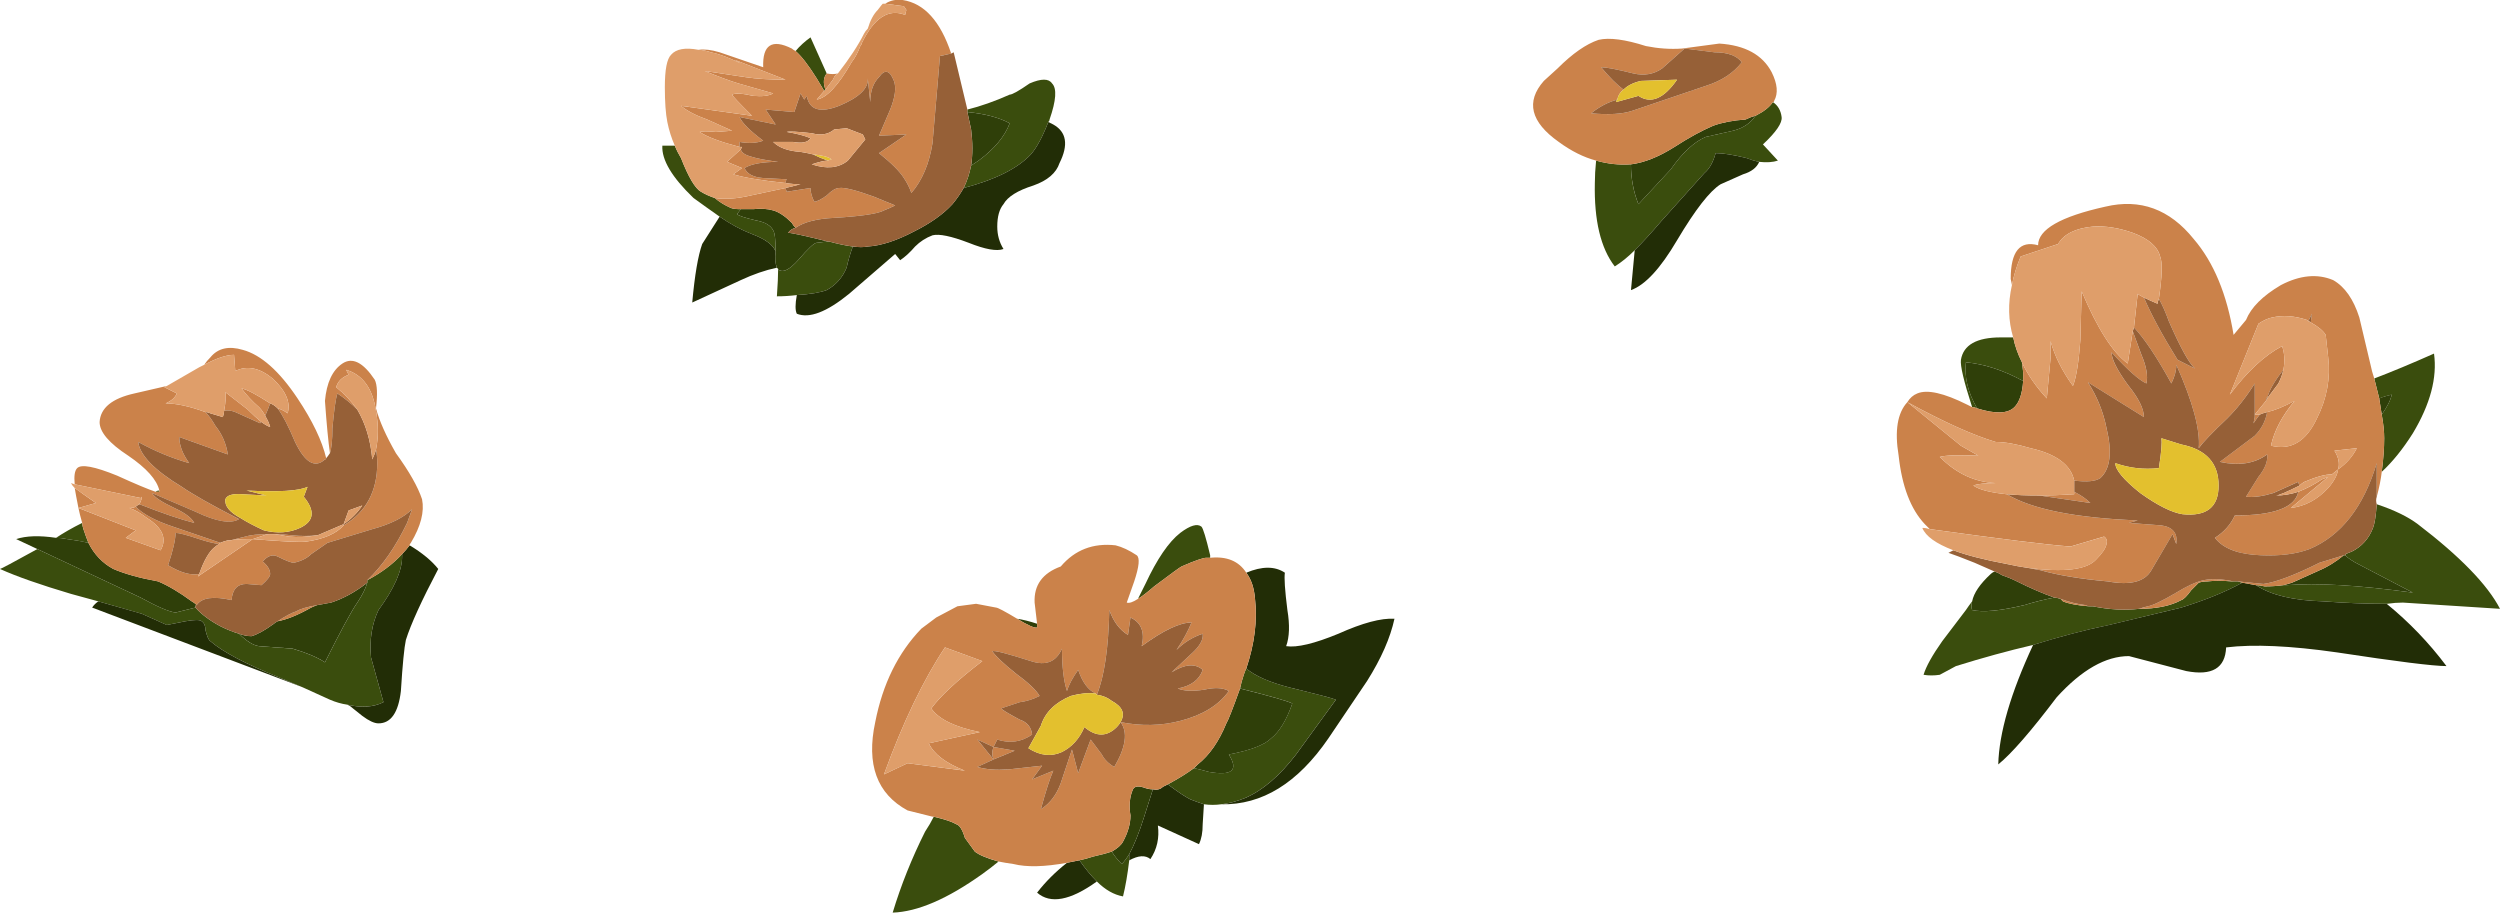 <?xml version="1.0" encoding="iso-8859-1"?>
<!-- Generator: Adobe Illustrator 15.1.0, SVG Export Plug-In . SVG Version: 6.00 Build 0)  -->
<!DOCTYPE svg PUBLIC "-//W3C//DTD SVG 1.1//EN" "http://www.w3.org/Graphics/SVG/1.1/DTD/svg11.dtd">
<svg version="1.1" id="FlashAICB" xmlns="http://www.w3.org/2000/svg" xmlns:xlink="http://www.w3.org/1999/xlink" x="0px" y="0px"
	 width="100.4px" height="36.65px" viewBox="0 0 100.4 36.65" style="enable-background:new 0 0 100.4 36.65;" xml:space="preserve"
	>
<path style="fill-rule:evenodd;clip-rule:evenodd;fill:#3A4D0D;" d="M95.55,16c-0.066-0.267-0.133-0.533-0.2-0.8
	c0.7-0.267,1.5-0.6,2.4-1c0.134,0.966-0.15,2.033-0.85,3.2c-0.4,0.633-0.817,1.15-1.25,1.55c0.066-0.5,0.1-0.95,0.1-1.35
	c0-0.267-0.033-0.583-0.1-0.95c0.233-0.333,0.366-0.6,0.399-0.8C95.884,15.883,95.717,15.933,95.55,16z M91.7,23.5h0.149
	c1.167-0.1,2.851,0,5.051,0.3l-2.2-1.149c-0.195-0.098-0.37-0.215-0.525-0.351H94.2v-0.05l0.25-0.1c0.399-0.2,0.684-0.517,0.85-0.95
	c0.066-0.167,0.117-0.483,0.15-0.95c0.7,0.233,1.25,0.5,1.649,0.8c1.7,1.3,2.801,2.434,3.301,3.4l-3.9-0.25
	c-0.2,0-0.417,0.017-0.65,0.05c-0.833,0-1.683-0.033-2.55-0.1c-1.2-0.034-2.1-0.25-2.7-0.65c0.101,0,0.217,0.017,0.351,0.05
	C91.217,23.55,91.467,23.533,91.7,23.5z M89.7,23.35h0.175c0.056,0.014,0.114,0.03,0.175,0.051c-0.666,0.366-1.483,0.699-2.45,1
	L84.7,25.1c-0.967,0.2-1.983,0.467-3.05,0.801c-1,0.233-2.034,0.517-3.101,0.85L77.9,27.1c-0.233,0.034-0.45,0.034-0.65,0
	c0.1-0.333,0.35-0.783,0.75-1.35l0.95-1.25c0.066-0.1,0.149-0.217,0.25-0.35c-0.033,0.133-0.033,0.25,0,0.35
	c0.434,0.1,1.133,0.033,2.1-0.2c0.434-0.133,0.834-0.233,1.2-0.3c0.066,0,0.15,0.017,0.25,0.05c0.033,0.033,0.066,0.066,0.1,0.101
	c0.225,0.096,0.575,0.162,1.051,0.199h0.05c0.033,0,0.066,0,0.1,0c0.667,0.134,1.283,0.167,1.851,0.101
	c0.699,0,1.267-0.117,1.699-0.351c0.101-0.033,0.233-0.166,0.4-0.399l0.3-0.3c0.101-0.034,0.217-0.051,0.351-0.051
	c0.267-0.033,0.6-0.033,1,0H89.7z M80.85,13.55c0.067,0.333,0.184,0.667,0.351,1l0.05,0.4c0,0.1,0,0.216,0,0.35
	c-0.8-0.433-1.566-0.683-2.3-0.75c-0.066,0.6,0.083,1.217,0.45,1.85c-0.067-0.033-0.134-0.05-0.2-0.05
	c-0.334-1.033-0.483-1.667-0.45-1.9c0.1-0.6,0.634-0.9,1.6-0.9C80.483,13.55,80.65,13.55,80.85,13.55z M70.5,4.65
	c0.333-0.167,0.566-0.35,0.7-0.55c0.2,0.133,0.316,0.333,0.35,0.6c0.033,0.233-0.217,0.6-0.75,1.1L71.4,6.45
	c-0.2,0.066-0.45,0.083-0.75,0.05c-0.167-0.033-0.334-0.083-0.5-0.15c-0.534-0.133-0.95-0.2-1.25-0.2
	c-0.101,0.367-0.25,0.633-0.45,0.8L66.7,8.9c-0.367,0.434-0.717,0.817-1.05,1.15c-0.267,0.267-0.534,0.483-0.801,0.65
	c-0.566-0.733-0.833-1.85-0.8-3.35c0-0.267,0.017-0.567,0.05-0.9c0.467,0.133,0.934,0.183,1.4,0.15c0,0.566,0.1,1.1,0.3,1.6l1.3-1.4
	c0.467-0.667,0.934-1.1,1.4-1.3l1.1-0.25C70,5.15,70.3,4.95,70.5,4.65z M38.7,7.55c0.133-0.267,0.233-0.566,0.3-0.9l0.3-0.2
	c0.633-0.467,1.05-0.967,1.25-1.5c-0.433-0.233-1-0.383-1.7-0.45V4.4c0.533-0.133,1.1-0.333,1.7-0.6c0.1,0,0.367-0.15,0.8-0.45
	c0.467-0.2,0.767-0.2,0.9,0c0.2,0.2,0.167,0.683-0.1,1.45c0,0.034-0.017,0.067-0.05,0.1c-0.233,0.6-0.467,1.033-0.7,1.3
	C40.867,6.767,39.967,7.217,38.7,7.55z M33.25,9.7h0.05c0.367,0.1,0.684,0.167,0.95,0.2c-0.1,0.267-0.183,0.55-0.25,0.85
	c-0.167,0.4-0.433,0.7-0.8,0.9c-0.267,0.1-0.667,0.167-1.2,0.2c-0.267,0.033-0.533,0.05-0.8,0.05c0.033-0.465,0.05-0.832,0.05-1.1
	c0.001,0.034,0.018,0.05,0.05,0.05c0.167,0.1,0.417-0.033,0.75-0.4c0.4-0.467,0.65-0.7,0.75-0.7L33.25,9.7z M27.1,5.85
	c0.066,0.167,0.15,0.333,0.25,0.5c0.3,0.767,0.566,1.217,0.8,1.35c0.167,0.1,0.35,0.183,0.55,0.25c0.2,0.167,0.417,0.3,0.65,0.4
	c0.066,0.033,0.2,0.05,0.4,0.05L29.6,8.6c0.066,0.066,0.316,0.15,0.75,0.25c0.367,0.066,0.6,0.2,0.7,0.4
	c0.067,0.1,0.1,0.383,0.1,0.85c-0.1-0.267-0.417-0.5-0.95-0.7c-0.434-0.167-0.867-0.4-1.3-0.7c-0.333-0.233-0.683-0.483-1.05-0.75
	c-0.867-0.833-1.283-1.534-1.25-2.1H27.1z M33.2,2.95c-0.133,0.167-0.15,0.383-0.05,0.65L33.1,3.65l-0.3-0.5
	c-0.333-0.533-0.617-0.9-0.85-1.1c0.167-0.2,0.367-0.383,0.6-0.55L33.2,2.95z M48.6,22.4c-0.033,0-0.083,0-0.15,0
	c-0.133,0-0.467,0.116-1,0.35c-0.067,0.033-0.434,0.3-1.1,0.8c-0.267,0.233-0.483,0.4-0.65,0.5c0.1-0.2,0.2-0.399,0.3-0.6
	c0.467-1,0.933-1.684,1.4-2.05c0.4-0.301,0.684-0.384,0.85-0.25c0.067,0.066,0.183,0.449,0.35,1.149
	C48.6,22.333,48.6,22.366,48.6,22.4z M49.8,27.65c0.034-0.167,0.083-0.351,0.15-0.551c0.033-0.1,0.066-0.183,0.1-0.25
	c0.367,0.301,0.934,0.551,1.7,0.75c1.1,0.267,1.733,0.434,1.9,0.5l-1.601,2.2c-0.666,0.867-1.35,1.45-2.05,1.75
	c-0.333,0.134-0.65,0.217-0.95,0.25c-0.233,0.033-0.466,0.033-0.7,0c-0.2-0.066-0.383-0.133-0.55-0.2c-0.2-0.1-0.5-0.3-0.9-0.6
	c0.434-0.233,0.783-0.45,1.05-0.65c0.167,0.034,0.367,0.084,0.6,0.15c0.934,0.167,1.2-0.066,0.8-0.7
	c0.867-0.166,1.433-0.383,1.7-0.649c0.334-0.267,0.617-0.733,0.851-1.4C51.7,28.15,51,27.95,49.8,27.65z M45.35,34.3
	c0,0.066,0,0.15,0,0.25C45.283,35.116,45.2,35.6,45.1,36c-0.367-0.066-0.717-0.267-1.05-0.6c-0.233-0.233-0.466-0.517-0.7-0.851
	c0.167-0.033,0.35-0.083,0.55-0.149c0.3-0.067,0.55-0.134,0.75-0.2c0.1,0.166,0.233,0.333,0.4,0.5
	C45.15,34.6,45.25,34.467,45.35,34.3z M37.5,32.8c0.433,0.101,0.733,0.2,0.9,0.3c0.133,0.034,0.25,0.217,0.35,0.551l0.4,0.55
	c0.167,0.133,0.483,0.267,0.95,0.399c-0.2,0.167-0.417,0.334-0.65,0.5c-1.4,1-2.6,1.517-3.6,1.551c0.333-1.101,0.767-2.184,1.3-3.25
	C37.283,33.2,37.4,33,37.5,32.8z M7.85,24.4c0.233,0.267,0.566,0.517,1,0.75c0.267,0.133,0.517,0.233,0.75,0.3
	c0.3,0.3,0.566,0.467,0.8,0.5l1.35,0.1c0.567,0.167,1,0.351,1.3,0.55c0.633-1.267,1.067-2.066,1.3-2.399
	c0.2-0.3,0.333-0.566,0.4-0.8V23.3c0.567-0.3,1.033-0.649,1.4-1.05c0,0.033,0,0.066,0,0.1c0,0.567-0.316,1.284-0.95,2.15
	c-0.267,0.566-0.367,1.2-0.3,1.9l0.5,1.8c-0.4,0.2-0.883,0.233-1.45,0.1c-0.233-0.033-0.467-0.1-0.7-0.2l-1.1-0.5L11.2,27.2
	c-1.333-0.533-2.25-1.017-2.75-1.45c-0.067-0.033-0.133-0.184-0.2-0.45c0-0.166-0.05-0.283-0.15-0.35
	c-0.067-0.066-0.283-0.066-0.65,0L6.7,25.1l-1-0.449l-1.75-0.5l-1.1-0.301c-1.233-0.366-2.184-0.699-2.85-1
	c0.033,0,0.533-0.267,1.5-0.8L5.65,24c0.667,0.366,1.133,0.566,1.4,0.6L7.85,24.4z M3.55,21.8c-0.3-0.066-0.583-0.116-0.85-0.149
	C2.533,21.616,2.383,21.6,2.25,21.6C2.55,21.4,2.9,21.2,3.3,21c0,0.066,0.017,0.15,0.05,0.25C3.417,21.45,3.483,21.634,3.55,21.8z
	 M6.4,19.7v0.05c-0.033,0-0.083,0-0.15,0C6.283,19.717,6.333,19.7,6.4,19.7z"/>
<path style="fill-rule:evenodd;clip-rule:evenodd;fill:#222D06;" d="M90.6,23.5c0.601,0.4,1.5,0.616,2.7,0.65
	c0.867,0.066,1.717,0.1,2.55,0.1c0.9,0.733,1.7,1.566,2.4,2.5c-0.533,0-2-0.184-4.4-0.55c-1.866-0.267-3.35-0.334-4.449-0.2
	c-0.034,0.833-0.567,1.15-1.601,0.95l-2.3-0.601c-0.934,0-1.9,0.551-2.9,1.65c-1.033,1.366-1.816,2.267-2.35,2.7
	c0.033-1.267,0.5-2.867,1.4-4.8c1.066-0.334,2.083-0.601,3.05-0.801L87.6,24.4c0.967-0.301,1.784-0.634,2.45-1
	C90.217,23.434,90.4,23.467,90.6,23.5z M65.65,10.05c0.333-0.333,0.683-0.716,1.05-1.15l1.75-1.95c0.2-0.167,0.35-0.434,0.45-0.8
	c0.3,0,0.716,0.067,1.25,0.2c0.166,0.066,0.333,0.117,0.5,0.15C70.55,6.733,70.333,6.9,70,7l-0.9,0.4
	c-0.433,0.267-1.017,1.017-1.75,2.25c-0.666,1.133-1.283,1.8-1.85,2L65.65,10.05z M32,11.85c0.533-0.033,0.933-0.1,1.2-0.2
	c0.367-0.2,0.633-0.5,0.8-0.9c0.067-0.3,0.15-0.583,0.25-0.85c0.233,0.033,0.433,0.033,0.6,0C35.383,9.867,36,9.667,36.7,9.3
	c0.667-0.333,1.183-0.7,1.55-1.1c0.167-0.2,0.317-0.417,0.45-0.65c1.267-0.333,2.167-0.783,2.7-1.35c0.233-0.267,0.467-0.7,0.7-1.3
	c0.066,0.033,0.133,0.067,0.2,0.1c0.534,0.3,0.617,0.817,0.25,1.55c-0.133,0.4-0.483,0.7-1.05,0.9c-0.633,0.2-1.033,0.45-1.2,0.75
	c-0.167,0.2-0.25,0.5-0.25,0.9c0,0.333,0.083,0.633,0.25,0.9c-0.267,0.1-0.733,0.017-1.4-0.25c-0.7-0.267-1.183-0.367-1.45-0.3
	c-0.267,0.1-0.5,0.25-0.7,0.45c-0.2,0.233-0.4,0.417-0.6,0.55l-0.2-0.25l-1.85,1.6c-0.9,0.733-1.6,1-2.1,0.8
	C31.933,12.467,31.933,12.217,32,11.85z M28.9,8.7c0.434,0.3,0.867,0.533,1.3,0.7c0.533,0.2,0.85,0.434,0.95,0.7
	c-0.033,0.267-0.017,0.483,0.05,0.65c-0.467,0.1-0.95,0.267-1.45,0.5l-1.95,0.9c0.1-1.1,0.233-1.883,0.4-2.35L28.9,8.7z M49.05,32.3
	c0.3-0.033,0.617-0.116,0.95-0.25c0.7-0.3,1.384-0.883,2.05-1.75l1.601-2.2c-0.167-0.066-0.801-0.233-1.9-0.5
	c-0.767-0.199-1.333-0.449-1.7-0.75c0.334-1,0.45-1.933,0.351-2.8c-0.034-0.434-0.15-0.783-0.351-1.05
	c0.634-0.267,1.15-0.267,1.55,0c-0.033,0.2,0,0.7,0.101,1.5c0.1,0.6,0.083,1.083-0.05,1.45c0.433,0.066,1.133-0.101,2.1-0.5
	c0.967-0.434,1.717-0.634,2.25-0.601c-0.167,0.767-0.533,1.601-1.1,2.5L53.35,29.65C52.116,31.45,50.684,32.333,49.05,32.3z
	 M46.9,31.5c0.4,0.3,0.7,0.5,0.9,0.6c0.167,0.067,0.35,0.134,0.55,0.2l-0.05,0.8c0,0.334-0.05,0.601-0.15,0.801l-1.65-0.75
	c0.067,0.5-0.033,0.949-0.3,1.35c-0.2-0.167-0.483-0.15-0.85,0.05c0-0.1,0-0.184,0-0.25c0.2-0.366,0.4-0.866,0.6-1.5l0.35-1.1
	c0.167,0.033,0.3,0,0.4-0.101C46.767,31.566,46.833,31.533,46.9,31.5z M42.85,34.65c0.167-0.034,0.333-0.067,0.5-0.101
	c0.233,0.334,0.467,0.617,0.7,0.851c-1.066,0.767-1.867,0.916-2.4,0.449C41.983,35.417,42.383,35.017,42.85,34.65z M13.95,28.3
	c0.566,0.134,1.05,0.101,1.45-0.1l-0.5-1.8c-0.066-0.7,0.033-1.334,0.3-1.9c0.633-0.866,0.95-1.583,0.95-2.15c0-0.033,0-0.066,0-0.1
	c0.1-0.1,0.2-0.217,0.3-0.35c0.5,0.3,0.883,0.616,1.15,0.949c-0.667,1.267-1.1,2.217-1.3,2.851c-0.066,0.3-0.133,0.983-0.2,2.05
	c-0.1,0.866-0.4,1.3-0.9,1.3c-0.167,0-0.383-0.1-0.65-0.3l-0.5-0.4L13.95,28.3z M3.95,24.15l1.75,0.5l1,0.449l0.75-0.149
	c0.367-0.066,0.583-0.066,0.65,0c0.1,0.066,0.15,0.184,0.15,0.35c0.067,0.267,0.133,0.417,0.2,0.45c0.5,0.434,1.417,0.917,2.75,1.45
	l0.95,0.399L3.7,24.4C3.767,24.3,3.85,24.217,3.95,24.15z"/>
<path style="fill-rule:evenodd;clip-rule:evenodd;fill:#2F3F09;" d="M80.1,22.95c0.101,0.033,0.2,0.083,0.301,0.149
	c0.199,0.067,0.399,0.15,0.6,0.25c0.533,0.267,1.033,0.483,1.5,0.65c-0.366,0.066-0.767,0.167-1.2,0.3
	c-0.967,0.233-1.666,0.3-2.1,0.2c-0.033-0.1-0.033-0.217,0-0.35c0.066-0.334,0.316-0.7,0.75-1.101
	C79.983,23.017,80.033,22.983,80.1,22.95z M79.4,16.4c-0.367-0.633-0.517-1.25-0.45-1.85c0.733,0.067,1.5,0.317,2.3,0.75
	c-0.033,0.5-0.15,0.85-0.35,1.05C80.634,16.617,80.134,16.633,79.4,16.4z M95.65,16.65c-0.034-0.2-0.067-0.417-0.101-0.65
	c0.167-0.067,0.334-0.117,0.5-0.15C96.017,16.05,95.884,16.317,95.65,16.65z M94.125,22.3h0.05c0.155,0.136,0.33,0.253,0.525,0.351
	l2.2,1.149c-2.2-0.3-3.884-0.399-5.051-0.3H91.7c0.133-0.033,0.25-0.066,0.35-0.1l1-0.45C93.444,22.786,93.803,22.569,94.125,22.3z
	 M70.5,4.65c-0.2,0.3-0.5,0.5-0.9,0.6L68.5,5.5c-0.467,0.2-0.934,0.633-1.4,1.3l-1.3,1.4c-0.2-0.5-0.3-1.034-0.3-1.6
	c0.533-0.067,1.116-0.3,1.75-0.7c0.566-0.367,1.083-0.65,1.55-0.85c0.367-0.133,0.8-0.216,1.3-0.25
	C70.233,4.733,70.366,4.683,70.5,4.65z M31.15,10.1c0-0.467-0.033-0.75-0.1-0.85c-0.1-0.2-0.333-0.333-0.7-0.4
	c-0.434-0.1-0.684-0.184-0.75-0.25l0.15-0.2c0.133,0,0.3,0,0.5,0c0.3-0.033,0.567-0.017,0.8,0.05c0.233,0.066,0.483,0.233,0.75,0.5
	c0.034,0.066,0.083,0.133,0.15,0.2c-0.133,0.033-0.233,0.1-0.3,0.2c0.133,0,0.667,0.117,1.6,0.35L32.8,9.75
	c-0.1,0-0.35,0.233-0.75,0.7c-0.333,0.367-0.583,0.5-0.75,0.4c-0.032,0-0.049-0.017-0.05-0.05l-0.05-0.05
	C31.133,10.583,31.117,10.367,31.15,10.1z M40.85,24.85c0.233,0.034,0.5,0.101,0.8,0.2c0,0.033,0,0.084,0,0.15
	C41.55,25.233,41.283,25.116,40.85,24.85z M47.95,30.85c0.033-0.033,0.083-0.083,0.15-0.149c0.467-0.367,0.85-0.917,1.15-1.65
	c0.067-0.1,0.25-0.566,0.55-1.399c1.2,0.3,1.9,0.5,2.101,0.6c-0.233,0.667-0.517,1.134-0.851,1.4
	c-0.267,0.267-0.833,0.483-1.7,0.649c0.4,0.634,0.133,0.867-0.8,0.7C48.317,30.934,48.117,30.884,47.95,30.85z M46.3,31.7l-0.35,1.1
	c-0.2,0.634-0.4,1.134-0.6,1.5c-0.1,0.167-0.2,0.3-0.3,0.4c-0.167-0.167-0.3-0.334-0.4-0.5c0.233-0.134,0.383-0.267,0.45-0.4
	c0.2-0.366,0.3-0.717,0.3-1.05c-0.066-0.4-0.033-0.75,0.1-1.05c0.067-0.134,0.233-0.15,0.5-0.05C46.1,31.684,46.2,31.7,46.3,31.7z
	 M38.85,4.5c0.7,0.067,1.267,0.217,1.7,0.45c-0.2,0.533-0.617,1.033-1.25,1.5L39,6.65c0.067-0.433,0.067-0.917,0-1.45L38.85,4.5z
	 M7.9,24.3c-0.033,0-0.05,0.017-0.05,0.05V24.4L7.05,24.6c-0.267-0.033-0.733-0.233-1.4-0.6L1.5,22.05L0.65,21.65
	c0.4-0.134,0.934-0.15,1.6-0.051c0.133,0,0.283,0.017,0.45,0.051c0.267,0.033,0.55,0.083,0.85,0.149c0.233,0.467,0.567,0.816,1,1.05
	c0.467,0.2,1.067,0.367,1.8,0.5c0.4,0.167,0.85,0.434,1.35,0.801C7.767,24.184,7.833,24.233,7.9,24.3z M14.75,23.4
	c-0.067,0.233-0.2,0.5-0.4,0.8c-0.233,0.333-0.667,1.133-1.3,2.399c-0.3-0.199-0.733-0.383-1.3-0.55l-1.35-0.1
	c-0.233-0.033-0.5-0.2-0.8-0.5c0.167,0.066,0.333,0.1,0.5,0.1c0.233-0.066,0.533-0.233,0.9-0.5c0.033-0.033,0.083-0.066,0.15-0.1
	c0.367-0.066,0.817-0.25,1.35-0.55c0.067-0.034,0.15-0.067,0.25-0.101c0.167-0.033,0.35-0.066,0.55-0.1
	C13.8,24.033,14.283,23.767,14.75,23.4z"/>
<path style="fill-rule:evenodd;clip-rule:evenodd;fill:#CB824A;" d="M95.35,15.2c0.067,0.267,0.134,0.533,0.2,0.8
	c0.033,0.233,0.066,0.45,0.101,0.65c0.066,0.367,0.1,0.684,0.1,0.95c0,0.4-0.033,0.85-0.1,1.35c-0.034,0.3-0.101,0.633-0.2,1
	c0-0.4,0-0.851,0-1.35c-0.533,1.766-1.434,2.917-2.7,3.45c-0.533,0.2-1.184,0.283-1.95,0.25c-0.899-0.033-1.517-0.267-1.85-0.7
	c0.366-0.233,0.633-0.533,0.8-0.899c1.566,0,2.417-0.316,2.55-0.95c0.334-0.134,0.65-0.3,0.95-0.5l0.25-0.1L92,20.4
	c0.566-0.067,1.066-0.334,1.5-0.801c0.233-0.267,0.366-0.517,0.4-0.75c0.333-0.233,0.583-0.517,0.75-0.85l-0.9,0.1
	c0.167,0.267,0.217,0.517,0.15,0.75l-0.25,0.2c-0.267,0-0.634,0.101-1.101,0.3c-0.066,0.034-0.133,0.084-0.2,0.15
	c-0.033-0.066-0.05-0.116-0.05-0.15l-1,0.45c-0.434,0.134-0.8,0.184-1.1,0.15l0.5-0.8c0.267-0.333,0.383-0.634,0.35-0.9
	c-0.5,0.367-1.133,0.467-1.899,0.3l1.399-1.05c0.267-0.267,0.434-0.583,0.5-0.95c0.3-0.066,0.667-0.216,1.101-0.45
	c-0.5,0.6-0.817,1.2-0.95,1.8c0.8,0.2,1.416-0.167,1.85-1.1c0.4-0.8,0.55-1.617,0.45-2.45l-0.1-0.9
	c-0.101-0.167-0.301-0.333-0.601-0.5l0.05-0.35L92.7,12.9l-0.05-0.05c-0.5-0.167-0.967-0.2-1.4-0.1
	c-0.167,0.033-0.35,0.117-0.55,0.25l-1.15,2.85c0.7-0.934,1.4-1.583,2.101-1.95c0.1,0.3,0.116,0.617,0.05,0.95
	c-0.367,0.467-0.584,0.85-0.65,1.15v-0.05C91.017,15.983,91,16.033,91,16.1l-0.45,0.55V15.4c-0.333,0.533-0.7,1-1.1,1.4
	c-0.601,0.567-0.983,0.967-1.15,1.2c0.066-0.733-0.233-1.85-0.899-3.35c0,0.233-0.067,0.483-0.2,0.75
	c-0.566-1.033-1.066-1.783-1.5-2.25l0.149-1.35c0.034,0.034,0.117,0.083,0.25,0.15c0.301,0.7,0.75,1.533,1.351,2.5l0.7,0.35
	c-0.233-0.2-0.584-0.833-1.051-1.9c-0.133-0.367-0.267-0.667-0.399-0.9c0.133-0.9,0.149-1.467,0.05-1.7
	c-0.1-0.4-0.467-0.716-1.1-0.95c-0.567-0.2-1.101-0.283-1.601-0.25c-0.7,0.066-1.166,0.3-1.399,0.7l-1.5,0.5
	c-0.167,0.4-0.284,0.784-0.351,1.15l-0.05-0.25c0-1.1,0.366-1.55,1.1-1.35c0-0.633,0.9-1.15,2.7-1.55c1.4-0.333,2.584,0.1,3.55,1.3
	c0.801,0.933,1.334,2.217,1.601,3.85l0.5-0.6c0.2-0.5,0.666-0.967,1.399-1.4c0.767-0.4,1.467-0.467,2.101-0.2
	c0.467,0.267,0.816,0.767,1.05,1.5l0.45,1.9C95.233,14.817,95.283,15,95.35,15.2z M76.6,16.15l2.15,1.75l0.7,0.4
	c-0.8-0.033-1.316-0.017-1.55,0.05c0.666,0.667,1.416,1.016,2.25,1.05c-0.434,0-0.733,0.033-0.9,0.1
	c0.233,0.167,0.684,0.283,1.35,0.35c1,0.601,2.75,0.95,5.25,1.051L85.5,21l1.3,0.1c0.467,0.067,0.667,0.317,0.601,0.75l-0.15-0.399
	L86.4,22.9c-0.267,0.466-0.851,0.616-1.75,0.449c-1.101-0.1-2-0.25-2.7-0.449c-0.2-0.034-0.384-0.067-0.55-0.101
	c1.5,0.2,2.433,0.084,2.8-0.35c0.233-0.233,0.366-0.434,0.399-0.601c0.034-0.133,0-0.233-0.1-0.3l-1.35,0.4
	c-0.9-0.066-2.784-0.3-5.65-0.7c-0.066-0.066-0.134-0.134-0.2-0.2c-0.566-0.6-0.916-1.517-1.05-2.75
	C76.083,17.3,76.2,16.583,76.6,16.15c0.101-0.167,0.233-0.283,0.4-0.35c0.4-0.167,1.066-0.017,2,0.45
	c0.066,0.033,0.134,0.067,0.2,0.1c0.066,0,0.133,0.017,0.2,0.05c0.733,0.233,1.233,0.217,1.5-0.05c0.199-0.2,0.316-0.55,0.35-1.05
	c0-0.133,0-0.25,0-0.35l-0.05-0.4c0.233,0.5,0.566,0.983,1,1.45l0.149-1.6v-0.7c0.167,0.6,0.467,1.2,0.9,1.8
	c0.134-0.333,0.233-0.95,0.3-1.85l0.05-1.95c0.634,1.5,1.25,2.466,1.851,2.9l0.2-1.3L86,14.25c0.2,0.467,0.267,0.85,0.2,1.15
	c-0.3-0.133-0.767-0.55-1.4-1.25c0,0.267,0.217,0.7,0.65,1.3c0.434,0.533,0.649,0.966,0.649,1.3l-2.25-1.4
	c0.367,0.566,0.617,1.183,0.75,1.85c0.233,0.966,0.15,1.633-0.25,2c-0.199,0.133-0.55,0.166-1.05,0.1
	c-0.133-0.633-0.717-1.066-1.75-1.3c-0.566-0.167-1.033-0.25-1.399-0.25C79.25,17.483,78.066,16.95,76.6,16.15z M90.55,16.65
	c0.066,0,0.134,0,0.2,0c-0.1,0.133-0.184,0.25-0.25,0.35l0.05-0.25V16.65z M81.9,19.9c0.399,0,0.866-0.017,1.399-0.051
	c0-0.033,0-0.066,0-0.1c0.267,0.134,0.483,0.283,0.65,0.45L81.9,19.9z M82.75,24.05c0.366,0.134,0.7,0.217,1,0.25
	c0.048,0.024,0.099,0.041,0.15,0.05c-0.476-0.037-0.826-0.104-1.051-0.199C82.816,24.116,82.783,24.083,82.75,24.05z M85.9,24.45
	c0.1-0.033,0.216-0.066,0.35-0.101c0.2-0.033,0.583-0.216,1.15-0.55c0.433-0.267,0.8-0.434,1.1-0.5c0.333-0.066,0.733-0.05,1.2,0.05
	h-0.05c-0.4-0.033-0.733-0.033-1,0c-0.134,0-0.25,0.017-0.351,0.051L88,23.7c-0.167,0.233-0.3,0.366-0.4,0.399
	C87.167,24.333,86.6,24.45,85.9,24.45z M94.125,22.3c-0.322,0.27-0.681,0.486-1.075,0.65l-1,0.45c-0.1,0.033-0.217,0.066-0.35,0.1
	c-0.233,0.033-0.483,0.05-0.75,0.05c-0.134-0.033-0.25-0.05-0.351-0.05c-0.199-0.033-0.383-0.066-0.55-0.1
	c-0.061-0.021-0.119-0.037-0.175-0.051L90.9,23.45c0.5-0.066,1.25-0.351,2.25-0.851L94.125,22.3z M71.2,4.1
	c-0.134,0.2-0.367,0.383-0.7,0.55c-0.134,0.033-0.267,0.083-0.4,0.15c-0.5,0.034-0.933,0.117-1.3,0.25
	c-0.467,0.2-0.983,0.483-1.55,0.85c-0.634,0.4-1.217,0.633-1.75,0.7c-0.467,0.033-0.934-0.017-1.4-0.15c-0.5-0.133-1-0.383-1.5-0.75
	c-1.133-0.8-1.333-1.617-0.6-2.45l0.55-0.5c0.601-0.6,1.15-0.983,1.65-1.15c0.434-0.1,1.066-0.017,1.899,0.25
	c0.5,0.1,0.983,0.133,1.45,0.1l1.5-0.2c1.033,0.067,1.733,0.45,2.101,1.15c0.233,0.467,0.267,0.85,0.1,1.15
	C71.25,4.083,71.233,4.1,71.2,4.1z M65.2,3.6c-0.134,0.1-0.217,0.233-0.25,0.4c-0.367,0.1-0.717,0.283-1.05,0.55
	c0.699,0.067,1.25,0.034,1.649-0.1l2.95-1c0.634-0.2,1.116-0.517,1.45-0.95c-0.2-0.267-0.566-0.4-1.101-0.4L67.65,1.95l-0.9,0.8
	c-0.333,0.233-0.717,0.3-1.15,0.2c-0.666-0.167-1.1-0.25-1.3-0.25C64.634,3.1,64.934,3.4,65.2,3.6z M29.7,5.9
	c-0.767-0.2-1.3-0.4-1.6-0.6c0.1-0.033,0.316-0.033,0.65,0l0.65-0.05l-1-0.45c-0.467-0.167-0.816-0.35-1.05-0.55l2.85,0.4
	c-0.534-0.533-0.8-0.816-0.8-0.85c0.133-0.066,0.417-0.05,0.85,0.05c0.367,0.033,0.633,0,0.8-0.1l-1.4-0.4
	c-0.333-0.1-0.783-0.267-1.35-0.5l1.65,0.25c0.433,0.066,0.966,0.1,1.6,0.1L29.5,2.4l0.25,0.15c-0.467-0.233-0.867-0.383-1.2-0.45
	c-0.2-0.067-0.367-0.1-0.5-0.1c0.233-0.033,0.517,0,0.85,0.1l1.75,0.6C30.617,1.8,31,1.55,31.8,1.95
	c0.034,0.033,0.083,0.066,0.15,0.1c0.233,0.2,0.517,0.567,0.85,1.1l0.3,0.5L32.8,4c0.4-0.067,0.867-0.567,1.4-1.5
	c0.133-0.167,0.25-0.383,0.35-0.65c0.034-0.033,0.05-0.067,0.05-0.1c0.5-1.033,1.083-1.417,1.75-1.15l0.05-0.2l-0.1-0.15l-0.75-0.1
	c0.2-0.133,0.434-0.183,0.7-0.15c0.867,0.133,1.517,0.85,1.95,2.15l-0.45,0.1l-0.3,3.5c-0.133,0.833-0.417,1.5-0.85,2
	c-0.067-0.2-0.167-0.4-0.3-0.6c-0.167-0.267-0.5-0.6-1-1l1.1-0.75l-1.1,0.05l0.45-1.05c0.2-0.5,0.25-0.883,0.15-1.15
	c-0.167-0.433-0.367-0.483-0.6-0.15c-0.233,0.233-0.35,0.566-0.35,1l-0.1-0.95c0.033,0.4-0.35,0.767-1.15,1.1
	c-0.767,0.3-1.2,0.167-1.3-0.4L32.3,4l-0.15-0.25L31.9,4.5l-1.15-0.1l0.4,0.6L29.7,4.7c0.1,0.233,0.417,0.55,0.95,0.95
	c-0.267,0.1-0.583,0.117-0.95,0.05C29.7,5.767,29.7,5.833,29.7,5.9z M33.15,3.6c-0.1-0.267-0.083-0.483,0.05-0.65
	c0.167,0.033,0.316,0.033,0.45,0c-0.066,0.033-0.117,0.083-0.15,0.15l-0.05,0.1L33.15,3.6z M49.8,27.65
	c-0.3,0.833-0.483,1.3-0.55,1.399c-0.3,0.733-0.683,1.283-1.15,1.65c-0.067,0.066-0.117,0.116-0.15,0.149
	c-0.267,0.2-0.617,0.417-1.05,0.65c-0.066,0.033-0.133,0.066-0.2,0.1c-0.1,0.101-0.233,0.134-0.4,0.101c-0.1,0-0.2-0.017-0.3-0.05
	c-0.267-0.101-0.433-0.084-0.5,0.05c-0.133,0.3-0.167,0.649-0.1,1.05c0,0.333-0.1,0.684-0.3,1.05c-0.067,0.134-0.217,0.267-0.45,0.4
	c-0.2,0.066-0.45,0.133-0.75,0.2c-0.2,0.066-0.383,0.116-0.55,0.149c-0.167,0.033-0.333,0.066-0.5,0.101
	c-0.9,0.166-1.617,0.183-2.15,0.05c-0.233-0.033-0.434-0.066-0.6-0.101c-0.467-0.133-0.783-0.267-0.95-0.399l-0.4-0.55
	c-0.1-0.334-0.217-0.517-0.35-0.551c-0.167-0.1-0.467-0.199-0.9-0.3h-0.05l-1-0.25c-1.233-0.666-1.667-1.85-1.3-3.55
	c0.3-1.533,0.917-2.783,1.85-3.75l0.6-0.45l0.85-0.45l0.75-0.1L40,24.4c0.067,0,0.35,0.149,0.85,0.449
	c0.433,0.267,0.7,0.384,0.8,0.351c0-0.066,0-0.117,0-0.15c-0.033-0.3-0.066-0.583-0.1-0.85c-0.033-0.7,0.317-1.184,1.05-1.45
	c0.566-0.667,1.3-0.95,2.2-0.85c0.267,0.066,0.55,0.199,0.85,0.399c0.133,0.101,0.1,0.45-0.1,1.05l-0.3,0.851
	c0.1,0.033,0.25-0.017,0.45-0.15c0.167-0.1,0.383-0.267,0.65-0.5c0.667-0.5,1.033-0.767,1.1-0.8c0.533-0.233,0.867-0.35,1-0.35
	c0.066,0,0.117,0,0.15,0c0.667-0.067,1.15,0.133,1.45,0.6c0.2,0.267,0.316,0.616,0.351,1.05c0.1,0.867-0.017,1.8-0.351,2.8
	c-0.033,0.067-0.066,0.15-0.1,0.25C49.883,27.3,49.833,27.483,49.8,27.65z M44.05,27.9L44,27.85c-0.3-0.133-0.533-0.449-0.7-0.949
	c-0.233,0.333-0.383,0.616-0.45,0.85c-0.133-0.4-0.2-0.967-0.2-1.7c-0.233,0.533-0.65,0.7-1.25,0.5
	c-0.933-0.3-1.45-0.434-1.55-0.399c0.133,0.199,0.45,0.5,0.95,0.899c0.5,0.367,0.817,0.667,0.95,0.9
	c-0.267,0.133-0.533,0.217-0.8,0.25l-0.75,0.25c0.066,0.066,0.316,0.217,0.75,0.45c0.3,0.1,0.466,0.3,0.5,0.6
	c-0.434,0.3-0.9,0.366-1.4,0.2L39.9,30l-0.65-0.3l0.65,0.8l-0.65,0.3C39.583,30.9,40,30.934,40.5,30.9l1.35-0.15l-0.4,0.55
	l0.85-0.35c-0.133,0.3-0.3,0.816-0.5,1.55c0.367-0.233,0.633-0.583,0.8-1.05l0.45-1.351l0.25,0.95l0.5-1.35l0.45,0.6
	c0.1,0.2,0.267,0.367,0.5,0.5C45.217,30,45.3,29.4,45,29c0.833,0.167,1.633,0.15,2.4-0.05c0.9-0.233,1.55-0.634,1.95-1.2
	c-0.233-0.134-0.567-0.15-1-0.05c-0.467,0.066-0.817,0.05-1.05-0.05c0.534-0.101,0.867-0.351,1-0.75
	c-0.3-0.267-0.716-0.233-1.25,0.1l0.8-0.75c0.333-0.3,0.483-0.566,0.45-0.8c-0.4,0.133-0.75,0.35-1.05,0.649
	c0.267-0.399,0.467-0.767,0.6-1.1c-0.467,0-1.133,0.316-2,0.95c0.133-0.566-0.017-0.95-0.45-1.15l-0.1,0.7
	c-0.333-0.2-0.583-0.533-0.75-1C44.517,26.033,44.35,27.167,44.05,27.9z M31.95,9.15c-0.067-0.066-0.117-0.133-0.15-0.2
	c-0.267-0.267-0.517-0.434-0.75-0.5c-0.233-0.067-0.5-0.083-0.8-0.05c-0.2,0-0.367,0-0.5,0c-0.2,0-0.333-0.017-0.4-0.05
	c-0.233-0.1-0.45-0.233-0.65-0.4c0.4,0.066,0.883,0.033,1.45-0.1l1.4-0.3c0,0.034,0.017,0.083,0.05,0.15l0.95-0.15
	c0,0.167,0.05,0.35,0.15,0.55c0.1,0,0.267-0.083,0.5-0.25c0.2-0.2,0.367-0.3,0.5-0.3c0.2-0.033,0.667,0.083,1.4,0.35
	c0.333,0.133,0.617,0.25,0.85,0.35c-0.133,0.067-0.284,0.133-0.45,0.2c-0.233,0.133-0.9,0.233-2,0.3
	C32.8,8.783,32.283,8.917,31.95,9.15z M31.55,7.35c-0.966-0.1-1.667-0.217-2.1-0.35l0.35-0.25L29.2,6.5L29.75,6
	c0.033,0.133,0.183,0.233,0.45,0.3c0.2,0.067,0.55,0.133,1.05,0.2c-0.633,0-1.083,0.083-1.35,0.25c0.1,0.233,0.35,0.367,0.75,0.4
	L31.6,7.2C31.567,7.233,31.55,7.283,31.55,7.35z M13.1,18.4c0,0.033-0.017,0.05-0.05,0.05c-0.4,0.367-0.8,0.133-1.2-0.7
	c-0.267-0.633-0.5-1.083-0.7-1.35c0.133,0.033,0.267,0.1,0.4,0.2c0.133-0.434-0.066-0.9-0.6-1.4c-0.534-0.434-1.034-0.534-1.5-0.3
	L9.4,14.25c-0.3,0-0.7,0.133-1.2,0.4c0.066-0.1,0.15-0.2,0.25-0.3c0.3-0.367,0.733-0.467,1.3-0.3c0.733,0.2,1.467,0.85,2.2,1.95
	C12.55,16.9,12.933,17.7,13.1,18.4z M10.85,16.2c-0.033,0.1-0.1,0.267-0.2,0.5c-0.066-0.133-0.15-0.25-0.25-0.35
	c-0.267-0.233-0.5-0.483-0.7-0.75C9.9,15.633,10.283,15.833,10.85,16.2z M15.1,18.05c0.1-0.466,0.1-0.983,0-1.55
	c-0.133-0.9-0.533-1.45-1.2-1.65l0.1,0.2c-0.267,0.1-0.433,0.267-0.5,0.5c0.333,0.267,0.617,0.567,0.85,0.9
	c-0.233-0.233-0.5-0.45-0.8-0.65c-0.066,0.2-0.133,0.667-0.2,1.4c0,0.466-0.033,0.8-0.1,1c-0.067-0.467-0.133-1.167-0.2-2.1
	c0.067-0.733,0.3-1.233,0.7-1.5s0.833-0.05,1.3,0.65c0.1,0.2,0.117,0.583,0.05,1.15c0.133,0.5,0.4,1.1,0.8,1.8
	c0.533,0.733,0.883,1.35,1.05,1.85c0.1,0.5-0.05,1.084-0.45,1.75c-0.033,0.033-0.05,0.066-0.05,0.101c-0.1,0.133-0.2,0.25-0.3,0.35
	c-0.367,0.4-0.833,0.75-1.4,1.05c0.6-0.566,1.133-1.333,1.6-2.3l0.2-0.55c-0.333,0.333-0.867,0.6-1.6,0.8l-1.8,0.55l-0.65,0.45
	c-0.167,0.167-0.4,0.283-0.7,0.35c-0.1,0-0.316-0.083-0.65-0.25c-0.2-0.1-0.4-0.033-0.6,0.2c0.2,0.167,0.3,0.334,0.3,0.5
	c0,0.101-0.117,0.25-0.35,0.45l-0.6-0.05c-0.367,0-0.566,0.217-0.6,0.649c-0.733-0.166-1.2-0.1-1.4,0.2
	c-0.066-0.066-0.133-0.116-0.2-0.149c-0.5-0.367-0.95-0.634-1.35-0.801c-0.733-0.133-1.333-0.3-1.8-0.5
	c-0.433-0.233-0.767-0.583-1-1.05c-0.066-0.166-0.133-0.35-0.2-0.55C3.317,21.15,3.3,21.066,3.3,21
	c-0.066-0.233-0.117-0.434-0.15-0.6C3.083,20.066,3.033,19.8,3,19.6c0.1,0.067,0.217,0.15,0.35,0.25l0.5,0.351l-0.7,0.2l2.3,0.899
	l-0.4,0.3l1.4,0.5c0.267-0.466,0.083-0.899-0.55-1.3c-0.267-0.2-0.5-0.333-0.7-0.399c0.1,0,0.183-0.017,0.25-0.051
	c0.3,0.301,0.8,0.567,1.5,0.801l1.9,0.649c-0.033,0-0.05,0.017-0.05,0.05c-0.233-0.033-0.5-0.1-0.8-0.199
	c-0.5-0.167-0.817-0.25-0.95-0.25c0,0.267-0.1,0.699-0.3,1.3C7.25,23,7.667,23.116,8,23.05c-0.033,0.033-0.05,0.066-0.05,0.101
	l2.2-1.5c1.233,0.1,1.95,0.133,2.15,0.1c0.7-0.1,1.2-0.316,1.5-0.65c0.9-0.533,1.35-1.366,1.35-2.5
	C15.15,18.4,15.133,18.217,15.1,18.05z M5.6,20.25C5.633,20.184,5.667,20.1,5.7,20v-0.05L5.65,20L3,19.45
	c-0.033-0.334,0-0.55,0.1-0.65c0.167-0.167,0.7-0.066,1.6,0.3c0.733,0.334,1.25,0.551,1.55,0.65c0.067,0,0.117,0,0.15,0V19.7
	c-0.1-0.434-0.517-0.9-1.25-1.4C4.383,17.8,4,17.35,4,16.95C4.033,16.383,4.5,16,5.4,15.8l1.3-0.3l-0.1,0.05l0.5,0.25
	c-0.067,0.167-0.217,0.3-0.45,0.4c0.434,0,0.967,0.117,1.6,0.35c0.133,0.133,0.267,0.317,0.4,0.55c0.267,0.333,0.434,0.717,0.5,1.15
	l-1.95-0.7c0,0.333,0.133,0.684,0.4,1.05c-0.7-0.2-1.383-0.483-2.05-0.85c0.067,0.533,0.65,1.133,1.75,1.8
	c0.434,0.3,1.2,0.733,2.3,1.3c-0.333,0.2-0.917,0.101-1.75-0.3L6.1,19.8C6.2,19.967,6.5,20.167,7,20.4C7.433,20.6,7.7,20.8,7.8,21
	C7.267,20.866,6.533,20.616,5.6,20.25z M9,16.5c0.067-0.367,0.083-0.617,0.05-0.75l0.9,0.7c0.2,0.2,0.383,0.367,0.55,0.5
	c-0.033,0-0.05,0.017-0.05,0.05l-1-0.45C9.283,16.483,9.133,16.467,9,16.5z M10.825,21.45c-0.088,0.002-0.163,0.019-0.225,0.05
	l-0.45,0.15H9.9c-0.267,0-0.483,0.017-0.65,0.05l0.6-0.15C10.047,21.484,10.372,21.451,10.825,21.45z M12.7,21.5
	c-0.367,0.066-0.733,0.083-1.1,0.05c-0.2-0.033-0.383-0.066-0.55-0.1c0.2,0,0.434,0.017,0.7,0.05
	C12.083,21.533,12.4,21.533,12.7,21.5z M11.15,24.95c0.3-0.2,0.55-0.334,0.75-0.4c0.167-0.1,0.45-0.184,0.85-0.25
	c-0.1,0.033-0.183,0.066-0.25,0.101C11.967,24.7,11.517,24.884,11.15,24.95z M39.9,30.5c-0.066-0.167-0.066-0.333,0-0.5l0.85,0.15
	L39.9,30.5z M37.3,29.85l2.05-0.449c-1-0.2-1.65-0.517-1.95-0.95c0.367-0.5,1.05-1.134,2.05-1.9L37.95,26
	c-0.867,1.3-1.684,3-2.45,5.1l0.95-0.449l2.3,0.3C37.983,30.65,37.5,30.283,37.3,29.85z"/>
<path style="fill-rule:evenodd;clip-rule:evenodd;fill:#966037;" d="M94.175,22.3h-0.05l-0.975,0.3c-1,0.5-1.75,0.784-2.25,0.851
	l-1.025-0.101H89.7c-0.467-0.1-0.867-0.116-1.2-0.05c-0.3,0.066-0.667,0.233-1.1,0.5c-0.567,0.334-0.95,0.517-1.15,0.55
	c-0.134,0.034-0.25,0.067-0.35,0.101c-0.567,0.066-1.184,0.033-1.851-0.101c-0.033,0-0.066,0-0.1,0H83.9
	c-0.052-0.009-0.103-0.025-0.15-0.05c-0.3-0.033-0.634-0.116-1-0.25C82.65,24.017,82.566,24,82.5,24
	c-0.467-0.167-0.967-0.384-1.5-0.65c-0.2-0.1-0.4-0.183-0.6-0.25c-0.101-0.066-0.2-0.116-0.301-0.149
	c-0.3-0.134-0.566-0.25-0.8-0.351c-0.5-0.199-0.85-0.333-1.05-0.399l0.2-0.101c0.533,0.2,1.25,0.384,2.149,0.551
	c0.301,0.066,0.567,0.116,0.801,0.149c0.166,0.033,0.35,0.066,0.55,0.101c0.7,0.199,1.6,0.35,2.7,0.449
	c0.899,0.167,1.483,0.017,1.75-0.449l0.85-1.45l0.15,0.399c0.066-0.433-0.134-0.683-0.601-0.75L85.5,21l0.35-0.1
	c-2.5-0.101-4.25-0.45-5.25-1.051C80.967,19.884,81.4,19.9,81.9,19.9l2.05,0.3c-0.167-0.167-0.384-0.316-0.65-0.45
	c0-0.167,0-0.316,0-0.45c0.5,0.066,0.851,0.033,1.05-0.1c0.4-0.367,0.483-1.034,0.25-2c-0.133-0.667-0.383-1.284-0.75-1.85l2.25,1.4
	c0-0.333-0.216-0.767-0.649-1.3c-0.434-0.6-0.65-1.034-0.65-1.3c0.634,0.7,1.101,1.117,1.4,1.25c0.066-0.3,0-0.683-0.2-1.15
	l-0.35-0.95l0.05-0.15c0.434,0.467,0.934,1.217,1.5,2.25c0.133-0.267,0.2-0.517,0.2-0.75c0.666,1.5,0.966,2.617,0.899,3.35
	c0.167-0.233,0.55-0.633,1.15-1.2c0.399-0.4,0.767-0.867,1.1-1.4v1.25v0.1L90.5,17c0.066-0.1,0.15-0.217,0.25-0.35
	c0.066-0.033,0.167-0.066,0.3-0.1c-0.066,0.367-0.233,0.684-0.5,0.95l-1.399,1.05c0.767,0.167,1.399,0.067,1.899-0.3
	c0.033,0.267-0.083,0.567-0.35,0.9l-0.5,0.8c0.3,0.033,0.666-0.017,1.1-0.15l1-0.45c0,0.034,0.017,0.084,0.05,0.15
	c-0.527,0.264-0.844,0.397-0.949,0.4c0.301-0.001,0.601-0.051,0.899-0.15c-0.133,0.634-0.983,0.95-2.55,0.95
	c-0.167,0.366-0.434,0.666-0.8,0.899c0.333,0.434,0.95,0.667,1.85,0.7c0.767,0.033,1.417-0.05,1.95-0.25
	c1.267-0.533,2.167-1.684,2.7-3.45c0,0.5,0,0.95,0,1.35c-0.033,0.1-0.033,0.2,0,0.3c-0.033,0.467-0.084,0.783-0.15,0.95
	c-0.166,0.434-0.45,0.75-0.85,0.95l-0.25,0.1v0.05H94.175z M86.1,11.95c0.134,0.066,0.317,0.15,0.551,0.25
	c0-0.067,0.017-0.133,0.05-0.2c0.133,0.233,0.267,0.533,0.399,0.9c0.467,1.067,0.817,1.7,1.051,1.9l-0.7-0.35
	C86.85,13.483,86.4,12.65,86.1,11.95z M91.05,16L91,16.1c0-0.067,0.017-0.117,0.05-0.15V16c0.066-0.3,0.283-0.683,0.65-1.15
	c-0.033,0.167-0.101,0.35-0.2,0.55L91.05,16z M92.8,12.95c-0.033-0.034-0.066-0.05-0.1-0.05l0.149-0.3L92.8,12.95z M87.6,17.85
	l-0.8-0.25c0.033,0.167,0,0.566-0.1,1.2c-0.601,0.067-1.184,0-1.75-0.2c0,0.267,0.333,0.667,1,1.2c0.7,0.5,1.267,0.783,1.7,0.851
	c0.966,0.1,1.449-0.284,1.449-1.15C89.1,18.6,88.6,18.05,87.6,17.85z M64.95,4c-0.033,0.033-0.05,0.067-0.05,0.1L65.8,3.85
	c0.5,0.333,1.017,0.117,1.55-0.65L65.9,3.25C65.6,3.317,65.366,3.433,65.2,3.6c-0.267-0.2-0.566-0.5-0.9-0.9
	c0.2,0,0.634,0.083,1.3,0.25c0.434,0.1,0.817,0.033,1.15-0.2l0.9-0.8L68.85,2.1c0.534,0,0.9,0.133,1.101,0.4
	c-0.334,0.433-0.816,0.75-1.45,0.95l-2.95,1C65.15,4.583,64.6,4.617,63.9,4.55C64.233,4.283,64.583,4.1,64.95,4z M29.75,6l0.05-0.1
	c-0.033,0-0.066,0-0.1,0c0-0.066,0-0.133,0-0.2c0.367,0.066,0.683,0.05,0.95-0.05c-0.533-0.4-0.85-0.717-0.95-0.95L31.15,5l-0.4-0.6
	l1.15,0.1l0.25-0.75L32.3,4l0.1-0.15c0.1,0.566,0.533,0.7,1.3,0.4c0.8-0.333,1.183-0.7,1.15-1.1l0.1,0.95
	c0-0.434,0.117-0.767,0.35-1c0.233-0.333,0.434-0.283,0.6,0.15C36,3.517,35.95,3.9,35.75,4.4L35.3,5.45l1.1-0.05l-1.1,0.75
	c0.5,0.4,0.833,0.733,1,1c0.133,0.2,0.233,0.4,0.3,0.6c0.433-0.5,0.717-1.167,0.85-2l0.3-3.5l0.45-0.1l0.1-0.05l0.55,2.3v0.1L39,5.2
	c0.067,0.533,0.067,1.017,0,1.45c-0.067,0.333-0.167,0.633-0.3,0.9C38.567,7.783,38.417,8,38.25,8.2
	c-0.367,0.4-0.883,0.767-1.55,1.1c-0.7,0.367-1.317,0.567-1.85,0.6c-0.167,0.033-0.367,0.033-0.6,0c-0.267-0.033-0.583-0.1-0.95-0.2
	h-0.05c-0.933-0.233-1.467-0.35-1.6-0.35c0.067-0.1,0.167-0.167,0.3-0.2c0.333-0.233,0.85-0.367,1.55-0.4
	c1.1-0.067,1.767-0.167,2-0.3c0.167-0.067,0.317-0.133,0.45-0.2c-0.233-0.1-0.517-0.217-0.85-0.35c-0.733-0.267-1.2-0.383-1.4-0.35
	c-0.133,0-0.3,0.1-0.5,0.3c-0.233,0.167-0.4,0.25-0.5,0.25c-0.1-0.2-0.15-0.383-0.15-0.55L31.6,7.7
	c-0.033-0.067-0.05-0.117-0.05-0.15l0.6-0.15c-0.2,0-0.4-0.017-0.6-0.05c0-0.067,0.017-0.117,0.05-0.15l-0.95-0.05
	c-0.4-0.033-0.65-0.167-0.75-0.4c0.267-0.167,0.717-0.25,1.35-0.25c-0.5-0.067-0.85-0.133-1.05-0.2
	C29.933,6.233,29.783,6.133,29.75,6z M44.05,27.9c0.3-0.733,0.467-1.867,0.5-3.4c0.167,0.467,0.417,0.8,0.75,1l0.1-0.7
	c0.434,0.2,0.583,0.584,0.45,1.15c0.867-0.634,1.533-0.95,2-0.95c-0.133,0.333-0.333,0.7-0.6,1.1c0.3-0.3,0.65-0.517,1.05-0.649
	c0.034,0.233-0.117,0.5-0.45,0.8L47.05,27c0.534-0.333,0.95-0.366,1.25-0.1c-0.133,0.399-0.466,0.649-1,0.75
	c0.233,0.1,0.583,0.116,1.05,0.05c0.433-0.101,0.767-0.084,1,0.05c-0.4,0.566-1.05,0.967-1.95,1.2c-0.767,0.2-1.566,0.217-2.4,0.05
	c0.3,0.4,0.217,1-0.25,1.8c-0.233-0.133-0.4-0.3-0.5-0.5l-0.45-0.6l-0.5,1.35l-0.25-0.95L42.6,31.45
	c-0.167,0.467-0.434,0.816-0.8,1.05c0.2-0.733,0.367-1.25,0.5-1.55l-0.85,0.35l0.4-0.55L40.5,30.9c-0.5,0.033-0.917,0-1.25-0.101
	l0.65-0.3l-0.65-0.8L39.9,30l0.15-0.3c0.5,0.166,0.967,0.1,1.4-0.2c-0.034-0.3-0.2-0.5-0.5-0.6c-0.434-0.233-0.684-0.384-0.75-0.45
	l0.75-0.25c0.267-0.033,0.533-0.117,0.8-0.25c-0.133-0.233-0.45-0.533-0.95-0.9c-0.5-0.399-0.816-0.7-0.95-0.899
	c0.1-0.034,0.617,0.1,1.55,0.399c0.6,0.2,1.017,0.033,1.25-0.5c0,0.733,0.067,1.3,0.2,1.7c0.066-0.233,0.217-0.517,0.45-0.85
	c0.167,0.5,0.4,0.816,0.7,0.949c-0.3-0.033-0.633,0-1,0.101c-0.633,0.267-1.033,0.666-1.2,1.2l-0.5,0.899
	c0.467,0.3,0.917,0.351,1.35,0.15c0.4-0.2,0.7-0.533,0.9-1c0.467,0.399,0.9,0.399,1.3,0c0.066-0.066,0.117-0.134,0.15-0.2
	c0.2-0.333,0.083-0.616-0.35-0.85C44.483,28.017,44.283,27.934,44.05,27.9z M32.65,6.2c0.2,0.1,0.4,0.183,0.6,0.25
	c-0.133,0-0.35,0.05-0.65,0.15c0.6,0.2,1.083,0.15,1.45-0.15l0.7-0.85l-0.1-0.2L34,5.15L33.5,5.2c-0.233,0.2-0.533,0.25-0.9,0.15
	c-0.6-0.067-0.934-0.083-1-0.05c0.4,0.067,0.717,0.15,0.95,0.25c-0.1,0.167-0.333,0.217-0.7,0.15h-0.8
	c0.233,0.233,0.6,0.367,1.1,0.4C32.35,6.133,32.517,6.167,32.65,6.2z M11.15,16.4c0.2,0.267,0.434,0.717,0.7,1.35
	c0.4,0.833,0.8,1.067,1.2,0.7c0.034,0,0.05-0.017,0.05-0.05c0.033-0.033,0.083-0.1,0.15-0.2c0.067-0.2,0.1-0.534,0.1-1
	c0.066-0.733,0.133-1.2,0.2-1.4c0.3,0.2,0.567,0.417,0.8,0.65c0.333,0.566,0.533,1.233,0.6,2c0.066-0.133,0.117-0.267,0.15-0.4
	c0.033,0.167,0.05,0.35,0.05,0.55c0,1.133-0.45,1.966-1.35,2.5v-0.05c0.3-0.2,0.55-0.45,0.75-0.75L14,20.5l-0.2,0.55l-1.05,0.45
	H12.7c-0.3,0.033-0.617,0.033-0.95,0c-0.267-0.033-0.5-0.05-0.7-0.05c-0.066,0-0.117,0-0.15,0h-0.075
	c-0.453,0.001-0.778,0.034-0.975,0.1l-0.6,0.15h-0.1c-0.133,0.033-0.233,0.066-0.3,0.1l-1.9-0.649c-0.7-0.233-1.2-0.5-1.5-0.801
	c0.033-0.033,0.083-0.066,0.15-0.1c0.933,0.366,1.667,0.616,2.2,0.75c-0.1-0.2-0.367-0.4-0.8-0.6c-0.5-0.233-0.8-0.434-0.9-0.601
	l1.75,0.75c0.833,0.4,1.417,0.5,1.75,0.3c-1.1-0.566-1.867-1-2.3-1.3c-1.1-0.667-1.683-1.267-1.75-1.8
	C6.217,18.117,6.9,18.4,7.6,18.6c-0.267-0.367-0.4-0.717-0.4-1.05l1.95,0.7c-0.066-0.433-0.233-0.817-0.5-1.15
	c-0.133-0.233-0.267-0.417-0.4-0.55c0.067,0,0.133,0.017,0.2,0.05l0.5,0.15C8.983,16.65,9,16.567,9,16.5
	c0.133-0.033,0.283-0.017,0.45,0.05l1,0.45c0-0.033,0.017-0.05,0.05-0.05c0.133,0.1,0.25,0.167,0.35,0.2
	c-0.033-0.133-0.1-0.283-0.2-0.45c0.1-0.233,0.167-0.4,0.2-0.5C10.95,16.233,11.05,16.3,11.15,16.4z M9.05,20.05
	c-0.033,0.267,0.167,0.517,0.6,0.75c0.267,0.167,0.583,0.334,0.95,0.5c0.533,0.134,1.017,0.101,1.45-0.1
	c0.567-0.267,0.617-0.684,0.15-1.25l0.15-0.4c-0.333,0.167-1.15,0.217-2.45,0.15l0.8,0.2L9.75,19.85
	C9.35,19.816,9.117,19.884,9.05,20.05z M8.8,21.85c-0.066,0.034-0.117,0.067-0.15,0.101C8.417,22.116,8.2,22.483,8,23.05
	C7.667,23.116,7.25,23,6.75,22.7c0.2-0.601,0.3-1.033,0.3-1.3c0.133,0,0.45,0.083,0.95,0.25C8.3,21.75,8.567,21.816,8.8,21.85z
	 M9.6,25.45c-0.233-0.066-0.483-0.167-0.75-0.3c-0.434-0.233-0.767-0.483-1-0.75V24.35c0-0.033,0.017-0.05,0.05-0.05
	c0.2-0.3,0.667-0.366,1.4-0.2c0.034-0.433,0.233-0.649,0.6-0.649l0.6,0.05c0.233-0.2,0.35-0.35,0.35-0.45c0-0.166-0.1-0.333-0.3-0.5
	c0.2-0.233,0.4-0.3,0.6-0.2c0.333,0.167,0.55,0.25,0.65,0.25c0.3-0.066,0.534-0.183,0.7-0.35l0.65-0.45l1.8-0.55
	c0.733-0.2,1.267-0.467,1.6-0.8L16.35,21c-0.467,0.967-1,1.733-1.6,2.3V23.4c-0.467,0.366-0.95,0.633-1.45,0.8
	c-0.2,0.033-0.383,0.066-0.55,0.1c-0.4,0.066-0.683,0.15-0.85,0.25c-0.2,0.066-0.45,0.2-0.75,0.4c-0.066,0.033-0.117,0.066-0.15,0.1
	c-0.367,0.267-0.667,0.434-0.9,0.5C9.933,25.55,9.767,25.517,9.6,25.45z M39.9,30.5l0.85-0.35L39.9,30
	C39.833,30.167,39.833,30.333,39.9,30.5z"/>
<path style="fill-rule:evenodd;clip-rule:evenodd;fill:#E3C02E;" d="M87.6,17.85c1,0.2,1.5,0.75,1.5,1.65
	c0,0.866-0.483,1.25-1.449,1.15c-0.434-0.067-1-0.351-1.7-0.851c-0.667-0.533-1-0.933-1-1.2c0.566,0.2,1.149,0.267,1.75,0.2
	c0.1-0.633,0.133-1.033,0.1-1.2L87.6,17.85z M65.2,3.6c0.166-0.167,0.399-0.283,0.7-0.35L67.35,3.2
	c-0.533,0.767-1.05,0.983-1.55,0.65L64.9,4.1c0-0.033,0.017-0.067,0.05-0.1C64.983,3.833,65.066,3.7,65.2,3.6z M44,27.85l0.05,0.051
	c0.233,0.033,0.434,0.116,0.6,0.25C45.083,28.384,45.2,28.667,45,29c-0.033,0.066-0.083,0.134-0.15,0.2
	c-0.4,0.399-0.833,0.399-1.3,0c-0.2,0.467-0.5,0.8-0.9,1c-0.433,0.2-0.883,0.149-1.35-0.15l0.5-0.899
	c0.167-0.534,0.567-0.934,1.2-1.2C43.367,27.85,43.7,27.816,44,27.85z M32.65,6.2c0.367,0.033,0.617,0.1,0.75,0.2
	c-0.033,0-0.083,0.017-0.15,0.05C33.05,6.383,32.85,6.3,32.65,6.2z M9.05,20.05c0.067-0.166,0.3-0.233,0.7-0.2L10.7,19.9l-0.8-0.2
	c1.3,0.066,2.117,0.017,2.45-0.15l-0.15,0.4c0.466,0.566,0.417,0.983-0.15,1.25c-0.433,0.2-0.917,0.233-1.45,0.1
	c-0.367-0.166-0.684-0.333-0.95-0.5C9.217,20.566,9.017,20.316,9.05,20.05z"/>
<path style="fill-rule:evenodd;clip-rule:evenodd;fill:#DF9E6A;" d="M77.5,21.25c2.866,0.4,4.75,0.634,5.65,0.7l1.35-0.4
	c0.1,0.066,0.134,0.167,0.1,0.3c-0.033,0.167-0.166,0.367-0.399,0.601c-0.367,0.434-1.3,0.55-2.8,0.35
	c-0.233-0.033-0.5-0.083-0.801-0.149C79.7,22.483,78.983,22.3,78.45,22.1c-0.7-0.267-1.117-0.566-1.25-0.899
	C77.3,21.2,77.4,21.217,77.5,21.25z M92.8,12.95c0.3,0.167,0.5,0.333,0.601,0.5l0.1,0.9c0.1,0.833-0.05,1.65-0.45,2.45
	c-0.434,0.934-1.05,1.3-1.85,1.1c0.133-0.6,0.45-1.2,0.95-1.8c-0.434,0.233-0.801,0.383-1.101,0.45
	c-0.133,0.034-0.233,0.067-0.3,0.1c-0.066,0-0.134,0-0.2,0L91,16.1l0.05-0.1l0.45-0.6c0.1-0.2,0.167-0.383,0.2-0.55
	c0.066-0.333,0.05-0.65-0.05-0.95c-0.7,0.367-1.4,1.017-2.101,1.95L90.7,13c0.2-0.133,0.383-0.217,0.55-0.25
	c0.434-0.1,0.9-0.067,1.4,0.1l0.05,0.05C92.733,12.9,92.767,12.917,92.8,12.95z M85.7,13.15l-0.05,0.15l-0.2,1.3
	c-0.601-0.434-1.217-1.4-1.851-2.9l-0.05,1.95c-0.066,0.9-0.166,1.517-0.3,1.85c-0.434-0.6-0.733-1.2-0.9-1.8v0.7L82.2,16
	c-0.434-0.467-0.767-0.95-1-1.45c-0.167-0.333-0.283-0.667-0.351-1c-0.199-0.667-0.216-1.367-0.05-2.1
	c0.066-0.367,0.184-0.75,0.351-1.15l1.5-0.5c0.233-0.4,0.699-0.633,1.399-0.7c0.5-0.033,1.033,0.05,1.601,0.25
	c0.633,0.233,1,0.55,1.1,0.95c0.1,0.233,0.083,0.8-0.05,1.7c-0.033,0.067-0.05,0.133-0.05,0.2c-0.233-0.1-0.417-0.184-0.551-0.25
	c-0.133-0.067-0.216-0.117-0.25-0.15L85.7,13.15z M92.3,19.75c-0.299,0.1-0.599,0.149-0.899,0.15c0.105-0.003,0.422-0.137,0.949-0.4
	c0.067-0.066,0.134-0.116,0.2-0.15c0.467-0.199,0.834-0.3,1.101-0.3l0.25-0.2c0.066-0.233,0.017-0.483-0.15-0.75l0.9-0.1
	c-0.167,0.333-0.417,0.617-0.75,0.85c-0.034,0.233-0.167,0.483-0.4,0.75c-0.434,0.467-0.934,0.733-1.5,0.801l1.5-1.25l-0.25,0.1
	C92.95,19.45,92.634,19.616,92.3,19.75z M80.6,19.85c-0.666-0.066-1.116-0.183-1.35-0.35c0.167-0.066,0.467-0.1,0.9-0.1
	c-0.834-0.034-1.584-0.384-2.25-1.05c0.233-0.067,0.75-0.083,1.55-0.05l-0.7-0.4l-2.15-1.75c1.467,0.8,2.65,1.333,3.551,1.6
	c0.366,0,0.833,0.083,1.399,0.25c1.033,0.233,1.617,0.667,1.75,1.3c0,0.134,0,0.283,0,0.45c0,0.033,0,0.066,0,0.1
	c-0.533,0.034-1,0.051-1.399,0.051C81.4,19.9,80.967,19.884,80.6,19.85z M28.7,7.95c-0.2-0.067-0.383-0.15-0.55-0.25
	c-0.233-0.133-0.5-0.583-0.8-1.35c-0.1-0.167-0.184-0.333-0.25-0.5c-0.133-0.3-0.233-0.617-0.3-0.95c-0.066-0.333-0.1-0.8-0.1-1.4
	c0-0.7,0.083-1.133,0.25-1.3c0.2-0.233,0.566-0.3,1.1-0.2c0.133,0,0.3,0.033,0.5,0.1c0.333,0.066,0.733,0.217,1.2,0.45L29.5,2.4
	l2.05,0.8c-0.633,0-1.167-0.034-1.6-0.1L28.3,2.85c0.567,0.233,1.017,0.4,1.35,0.5l1.4,0.4c-0.167,0.1-0.433,0.133-0.8,0.1
	c-0.433-0.1-0.717-0.117-0.85-0.05c0,0.034,0.267,0.317,0.8,0.85l-2.85-0.4c0.233,0.2,0.583,0.383,1.05,0.55l1,0.45L28.75,5.3
	c-0.333-0.033-0.55-0.033-0.65,0c0.3,0.2,0.833,0.4,1.6,0.6c0.033,0,0.066,0,0.1,0L29.75,6L29.2,6.5l0.6,0.25L29.45,7
	c0.433,0.133,1.133,0.25,2.1,0.35c0.2,0.033,0.4,0.05,0.6,0.05l-0.6,0.15l-1.4,0.3C29.583,7.983,29.1,8.017,28.7,7.95z M33.1,3.65
	l0.05-0.05l0.3-0.4l0.05-0.1c0.033-0.067,0.083-0.117,0.15-0.15c0.467-0.6,0.817-1.133,1.05-1.6c0.033-0.067,0.083-0.133,0.15-0.2
	c0.1-0.333,0.233-0.583,0.4-0.75c0.1-0.133,0.167-0.217,0.2-0.25h0.1l0.75,0.1l0.1,0.15l-0.05,0.2
	c-0.667-0.267-1.25,0.117-1.75,1.15c0,0.033-0.017,0.067-0.05,0.1c-0.1,0.267-0.216,0.483-0.35,0.65c-0.534,0.933-1,1.433-1.4,1.5
	L33.1,3.65z M33.25,6.45c0.067-0.034,0.117-0.05,0.15-0.05c-0.133-0.1-0.383-0.167-0.75-0.2c-0.133-0.034-0.3-0.067-0.5-0.1
	c-0.5-0.033-0.867-0.167-1.1-0.4h0.8c0.367,0.066,0.6,0.017,0.7-0.15C32.317,5.45,32,5.367,31.6,5.3c0.066-0.033,0.4-0.017,1,0.05
	c0.367,0.1,0.667,0.05,0.9-0.15L34,5.15l0.65,0.25l0.1,0.2l-0.7,0.85C33.683,6.75,33.2,6.8,32.6,6.6
	C32.9,6.5,33.117,6.45,33.25,6.45z M10.5,16.95c-0.167-0.133-0.35-0.3-0.55-0.5l-0.9-0.7C9.083,15.883,9.067,16.133,9,16.5
	c0,0.067-0.017,0.15-0.05,0.25l-0.5-0.15c-0.067-0.033-0.133-0.05-0.2-0.05c-0.633-0.233-1.167-0.35-1.6-0.35
	c0.233-0.1,0.383-0.233,0.45-0.4l-0.5-0.25l0.1-0.05L8,14.75c0.067-0.033,0.133-0.067,0.2-0.1c0.5-0.267,0.9-0.4,1.2-0.4l0.05,0.65
	c0.466-0.233,0.966-0.133,1.5,0.3c0.533,0.5,0.733,0.966,0.6,1.4c-0.133-0.1-0.267-0.167-0.4-0.2c-0.1-0.1-0.2-0.167-0.3-0.2
	c-0.567-0.367-0.95-0.567-1.15-0.6c0.2,0.267,0.433,0.517,0.7,0.75c0.1,0.1,0.184,0.217,0.25,0.35c0.1,0.167,0.167,0.316,0.2,0.45
	C10.75,17.117,10.633,17.05,10.5,16.95z M3,19.45L5.65,20l0.05-0.05V20c-0.034,0.1-0.067,0.184-0.1,0.25
	c-0.067,0.033-0.117,0.066-0.15,0.1C5.383,20.384,5.3,20.4,5.2,20.4C5.4,20.467,5.633,20.6,5.9,20.8c0.633,0.4,0.817,0.834,0.55,1.3
	l-1.4-0.5l0.4-0.3L3.15,20.4l0.7-0.2l-0.5-0.351C3.217,19.75,3.1,19.667,3,19.6c-0.067-0.066-0.117-0.133-0.15-0.199L3,19.45z
	 M8.85,21.8c0.066-0.033,0.167-0.066,0.3-0.1h0.1c0.167-0.033,0.383-0.05,0.65-0.05h0.25l0.45-0.15
	c0.063-0.031,0.137-0.048,0.225-0.05H10.9c0.033,0,0.083,0,0.15,0c0.167,0.033,0.35,0.066,0.55,0.1
	c0.367,0.033,0.733,0.017,1.1-0.05h0.05l1.05-0.45L14,20.5l0.55-0.2c-0.2,0.3-0.45,0.55-0.75,0.75v0.05
	c-0.3,0.334-0.8,0.551-1.5,0.65c-0.2,0.033-0.917,0-2.15-0.1l-2.2,1.5c0-0.034,0.017-0.067,0.05-0.101
	c0.2-0.566,0.417-0.934,0.65-1.1c0.033-0.033,0.083-0.066,0.15-0.101C8.8,21.816,8.817,21.8,8.85,21.8z M15.1,18.05
	c-0.033,0.133-0.083,0.267-0.15,0.4c-0.067-0.767-0.267-1.434-0.6-2c-0.233-0.333-0.517-0.633-0.85-0.9
	c0.067-0.233,0.233-0.4,0.5-0.5l-0.1-0.2c0.667,0.2,1.067,0.75,1.2,1.65C15.2,17.067,15.2,17.583,15.1,18.05z M37.3,29.85
	c0.2,0.434,0.684,0.801,1.45,1.101l-2.3-0.3L35.5,31.1c0.767-2.1,1.583-3.8,2.45-5.1l1.5,0.55c-1,0.767-1.684,1.4-2.05,1.9
	c0.3,0.434,0.95,0.75,1.95,0.95L37.3,29.85z"/>
</svg>
